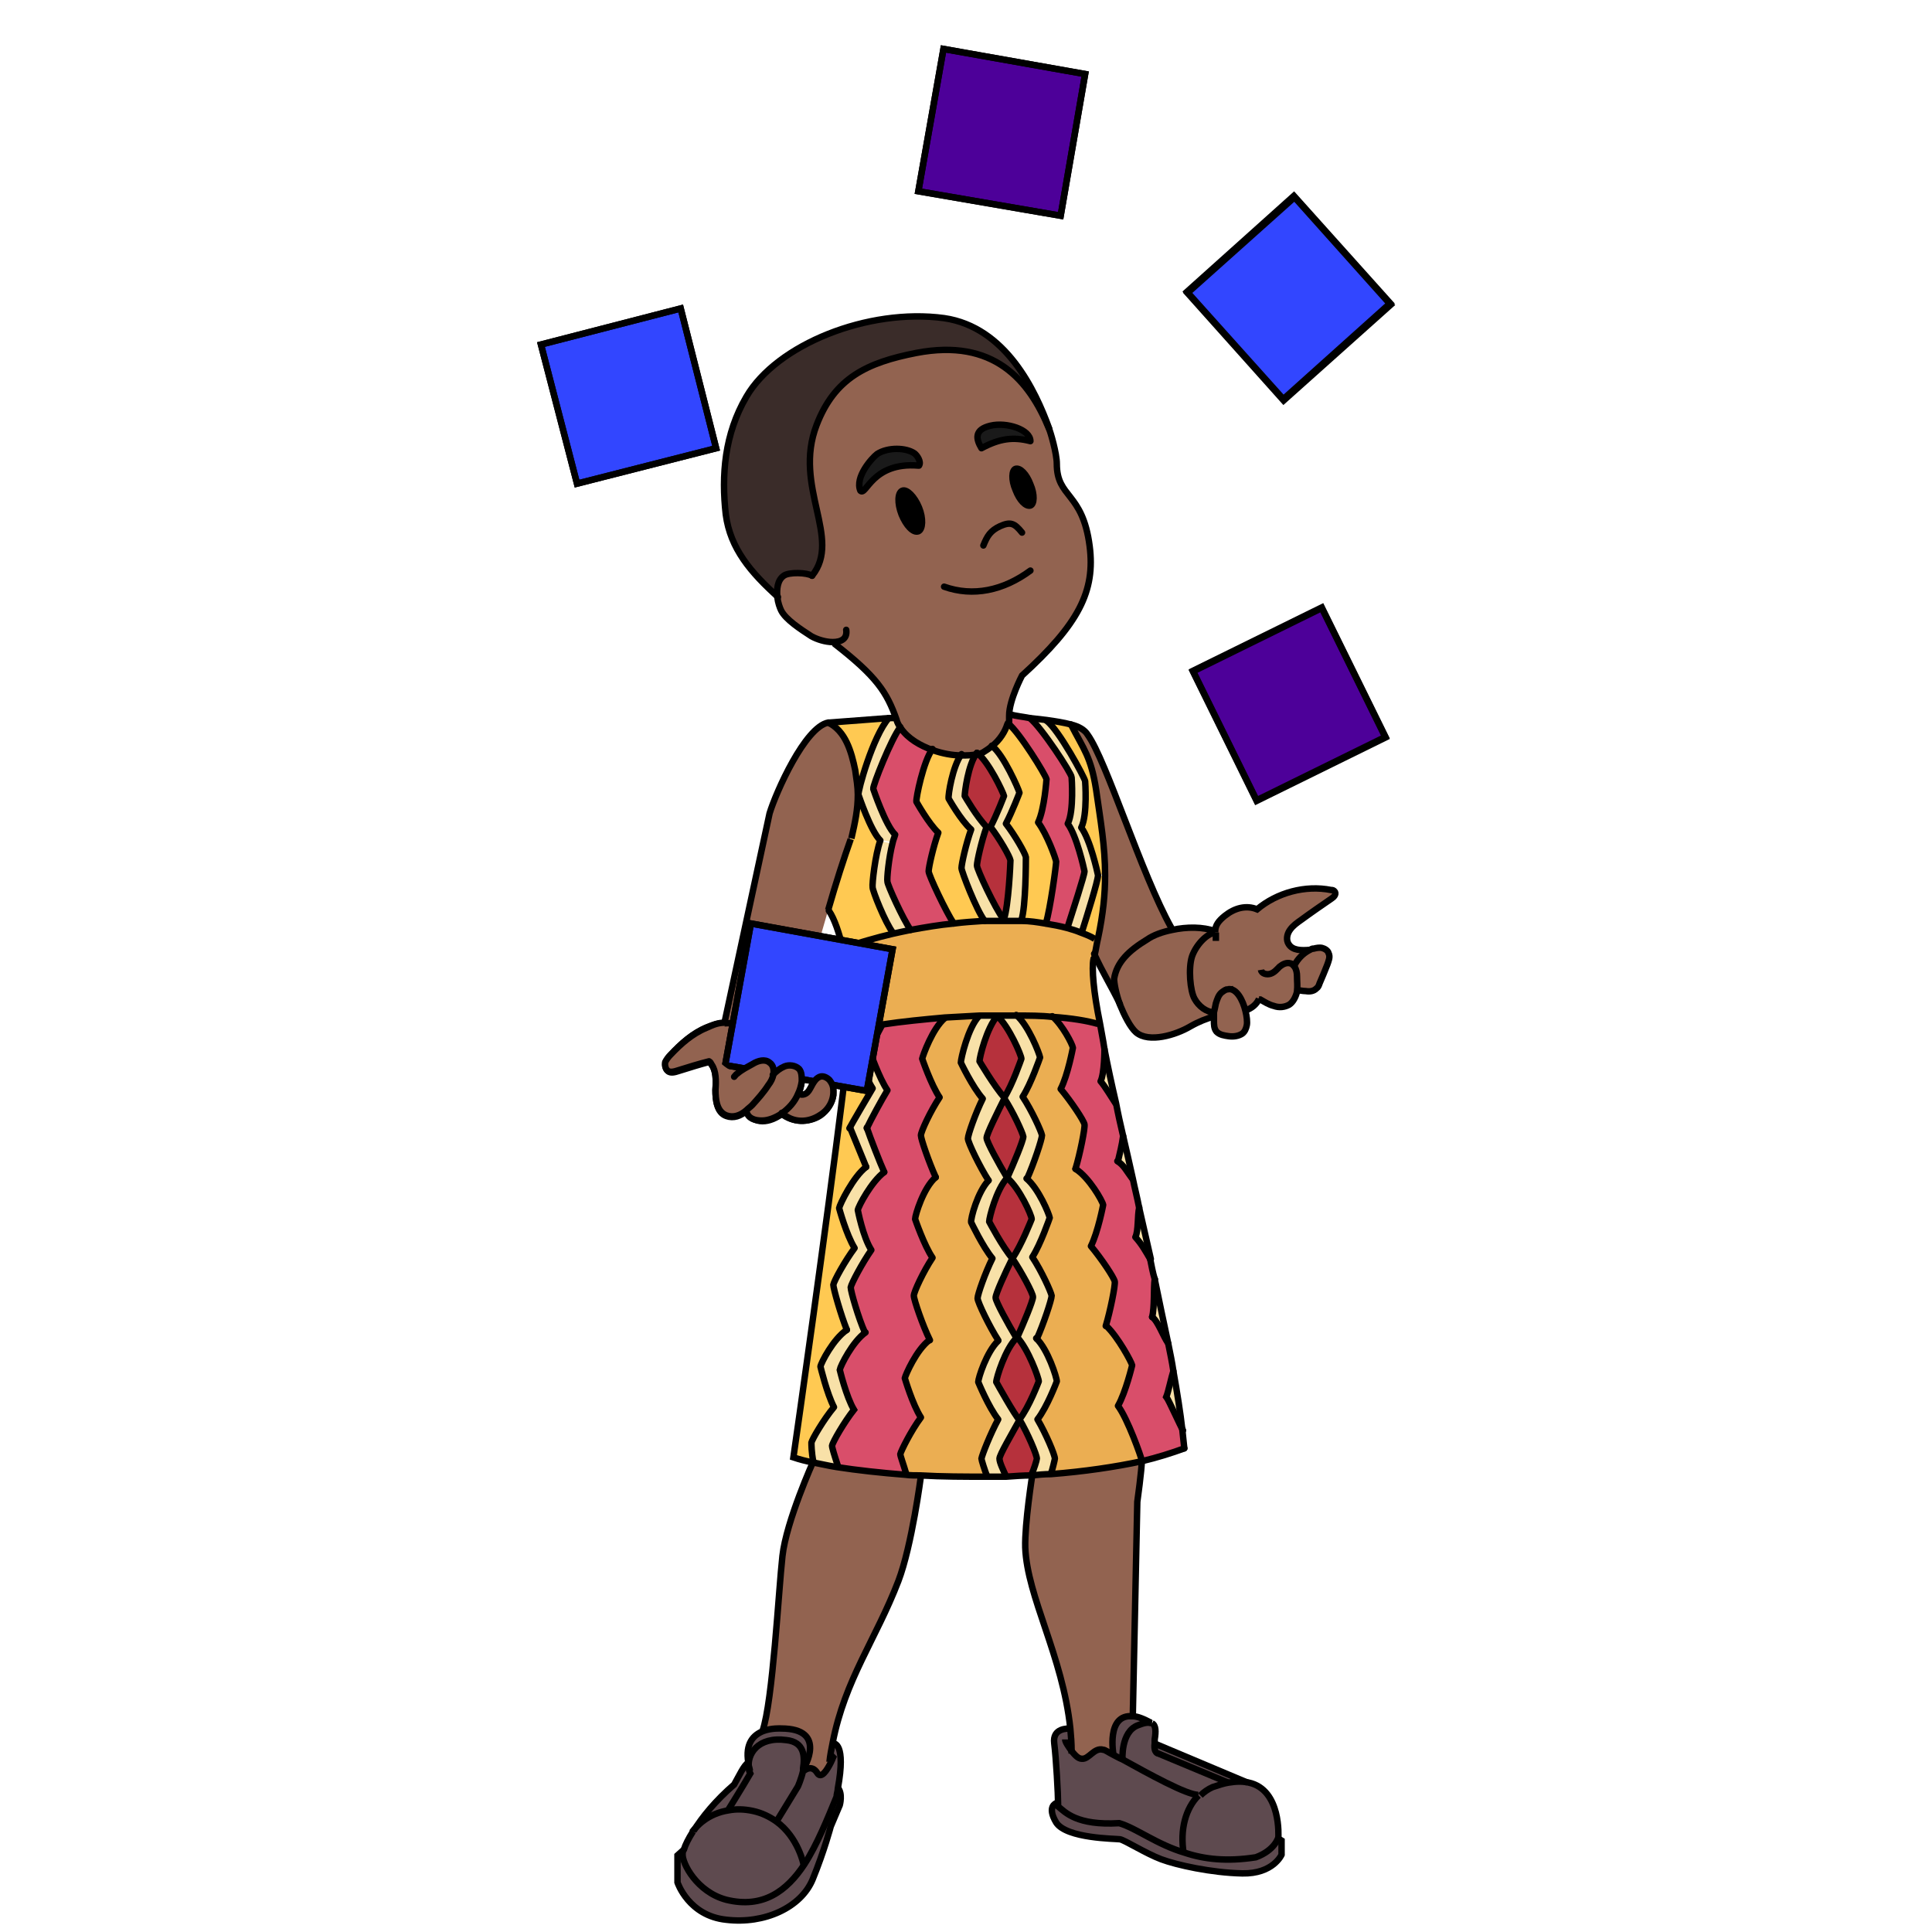 <?xml version="1.0" encoding="UTF-8"?><svg id="Layer_5" xmlns="http://www.w3.org/2000/svg" width="300" height="300" viewBox="0 0 300 300"><defs><style>.cls-1{stroke-linejoin:round;}.cls-1,.cls-2{stroke-linecap:round;}.cls-1,.cls-2,.cls-3,.cls-4,.cls-5{stroke:#000;}.cls-1,.cls-2,.cls-5{fill:none;}.cls-2,.cls-3,.cls-4,.cls-5{stroke-miterlimit:10;}.cls-3{fill:#3246ff;}.cls-4{fill:#4d0099;}.cls-6,.cls-7,.cls-8,.cls-9,.cls-10,.cls-11,.cls-12,.cls-13,.cls-14,.cls-15{stroke-width:0px;}.cls-7{fill:#f8e1a8;}.cls-8{fill:#5e4a4f;}.cls-9{fill:#3a2c29;}.cls-10{fill:#1a1a1a;}.cls-11{fill:#d94e6a;}.cls-12{fill:#b6313c;}.cls-13{fill:#926350;}.cls-14{fill:#ffc952;}.cls-15{fill:#ebae52;}</style></defs><path class="cls-7" d="m181.1,216.9c.3-.7.8-3.1,1.1-4h0c.6,3.4,1.1,6.5,1.4,9.2-.4-.6-2.2-4.7-2.6-5.2Z"/><path class="cls-7" d="m181.4,208.6c-.8-1.1-1.6-3.5-2.5-4.1.4-1.5.2-4.6.4-5.9.7,3.4,1.4,6.8,2.1,10Z"/><path class="cls-7" d="m176.9,187.5c.6,2.6,1.2,5.3,1.8,7.9-.8-1.1-1.4-2.3-2.3-3.4.5-1,.3-3.4.6-4.6Z"/><path class="cls-7" d="m175.8,183h0c-.9-1.2-1.3-2.1-2.3-2.7.4-1.3.6-2.4.8-3.9h0c.5,2.2,1,4.3,1.5,6.6Z"/><path class="cls-7" d="m171.5,162.9c.5,2.6,1.1,5.4,1.8,8.4h0c-.6-.9-1.6-2.6-2.3-3.4.5-1.2.6-4.9.6-5Z"/><path class="cls-14" d="m171.6,135.9c0,2.9-.3,6-1.1,9.8h-.3c-.7-.4-1.4-.8-2.2-1h0c.7-2.2,2.5-7.9,2.5-8.7h1.1Z"/><path class="cls-11" d="m175.8,183c.3,1.5.7,3,1,4.6-.3,1.2-.1,3.6-.6,4.6,1,1.1,1.6,2.2,2.3,3.4h0c.2,1,.4,2.1.7,3.1h0c-.2,1.4,0,4.4-.4,5.9.9.6,1.7,3,2.5,4.1h0c.3,1.5.6,2.9.8,4.3h0c-.3.9-.8,3.3-1.1,4,.4.5,2.2,4.6,2.6,5.2.1,1,.2,1.9.3,2.8-1.9.7-4.1,1.4-6.6,2h0c0-.6-2.1-6.6-3.7-8.5,1.2-2.1,2.2-6.3,2.2-6.3,0-.6-2.2-4.4-4-6.1.7-2.3,1.5-6.4,1.4-6.9-.1-.6-2.1-3.6-3.7-5.5,1.1-2.2,1.9-6.4,1.9-6.4-.1-.6-2.2-4.2-4.3-5.6.7-2.3,1.5-6.4,1.4-6.9-.1-.6-2.1-3.6-3.7-5.5,1.1-2.1,1.9-6.4,1.9-6.4-.1-.6-1.6-3.5-3.2-4.9,3,.2,5.4.6,7.1,1.1h.2s0,0,0,0c.2,1.2.5,2.6.7,4,0,0,0,3.8-.6,5,.7.8,1.7,2.5,2.3,3.4h0c.3,1.6.7,3.4,1.1,5.1h0c-.2,1.5-.5,2.6-.8,3.9,1,.6,1.4,1.5,2.3,2.7h0Z"/><path class="cls-13" d="m207.3,138.4c-4-1.4-8.8.2-12.1,2.8-2.4-1-6.3.8-6.5,3.4-1.9-.7-4.4-.7-6.7-.2-6.1-9.7-8.8-28.5-15.7-31.8,6,10.7,6.3,23.6,3.6,35.6,6,11.1,4.7,16.8,18.6,9.5-1.2,4.8,6.9,4.1,4.9-.7h0c.9-.3,1.7-.9,2.1-1.8,1.9,1.6,5.4,1.7,5.8-1.4,1.1-.1,2.4.5,3.3-.3,1.4-2.2,3.7-8.2-1.4-5.9h0c-2.1.5-4.5-1-3-3.2,1.6-2.5,6.1-3.3,7-5.9Z"/><path class="cls-15" d="m155.9,142.9c1,0,1.9,0,2.8,0,1.3,0,2.5.2,3.7.4,1.2.2,2.3.4,3.4.7.7.2,1.4.4,2.1.7.8.3,1.6.6,2.2,1h.3c-.2.8-.3,1.7-.5,2.5,0,.2,0,.5-.2.7-.3,1.5,0,5.1,1,10h-.2c-1.7-.5-4.2-.9-7.1-1.1-1.7-.1-3.6-.2-5.6-.2s-1.9,0-2.8,0c-.9,0-1.9,0-2.9,0-1.8,0-3.6.2-5.4.3-3.2.3-6.5.6-9.8,1.1-.8.1-1.6.2-2.4.4-.8.1-1.7.3-2.5.4h0c.2-2.1.3-3.5.3-4-.2-2.3-.7-5.7-1.4-8.8,2.6-.8,5.2-1.6,7.8-2.2.9-.2,1.8-.4,2.8-.6,2.2-.4,4.5-.8,6.7-1,1.5-.2,3.1-.3,4.6-.4,1,0,2.1,0,3.1,0Z"/><path class="cls-13" d="m172.9,272.5c-.8-.4-1.3-.7-1.6-.8-1.4-.4-2.2,1.5-3.3,1.4-.6,0-1.1-.6-1.6-1.2,0-1.2,0-2.4-.2-3.5-1.1-11.3-6.7-20.4-7-28.1-.2-3.7,1.1-11.3,1.1-11.3,1,0,2-.1,3-.2,5.1-.4,9.9-1,14.1-2,0,1.3-.7,6.4-.7,6.4,0,0-.6,28.9-.7,33.3-4.2-.4-3,6-3,6h0Z"/><path class="cls-14" d="m167.8,128.4c1-2,.6-7.2.6-7.2,0-.6-4.1-8-6-9.4h0c1.4.2,2.7.3,3.8.6,2,3.9,3.1,5,3.9,10.1.7,4.9,1.4,8.8,1.4,13.3h-1.1c0-.6-1.2-5.6-2.6-7.5Z"/><path class="cls-8" d="m198.2,285.3s.5-7.4-4.6-8.5h0l-14.5-6.1h0c0-.2,0-.3,0-.6.3-1.3.2-2.2-.4-2.5,0,0-.1,0-.2,0-1.2-.6-2.1-.9-2.8-1-4.2-.4-3,6-3,6h0c-.8-.4-1.3-.7-1.6-.8-1.4-.4-2.2,1.5-3.3,1.4-.6,0-1.1-.6-1.6-1.2,0-1.2,0-2.4-.2-3.5-.5,0-2.9-.1-2.6,2.3.3,2.4.6,7.9.6,9.4h0s-1.5.5,0,3c1.5,2.5,9.2,2.5,9.9,2.6.7.1,3.9,2.2,6.4,3.1s7.9,2.1,12.6,2.2c4.8.1,6.1-2.9,6.1-2.9v-2.2l-.8-.5Z"/><path class="cls-15" d="m177.3,226.8h0c-4.2.9-9,1.6-14.1,2,.2-.5.6-2.2.6-2.3,0-.6-1.4-4-2.7-6.1,1.4-1.9,3-5.9,3-5.9,0-.6-1.4-5-3.2-6.7,1-2.2,2.4-6.1,2.3-6.7,0-.6-1.6-3.9-3-6,1.4-2,2.7-6.1,2.7-6.1,0-.6-1.7-4.5-3.6-6.1,1-2.2,2.3-6.1,2.3-6.7,0-.6-1.6-3.9-3-6,1.4-2,2.7-6.1,2.7-6.1,0-.6-1.8-5-3.7-6.6,2,0,3.9,0,5.6.2,1.6,1.4,3.1,4.3,3.2,4.9,0,0-.8,4.3-1.9,6.4,1.6,1.9,3.6,4.9,3.7,5.5.1.6-.7,4.6-1.4,6.9,2.1,1.3,4.2,5,4.3,5.6,0,0-.8,4.2-1.9,6.4,1.6,1.9,3.6,4.9,3.7,5.5.1.6-.7,4.6-1.4,6.9,1.8,1.7,3.9,5.6,4,6.1,0,0-1,4.2-2.2,6.3,1.5,2,3.6,7.9,3.7,8.5Z"/><path class="cls-7" d="m162.5,111.9c1.9,1.4,5.9,8.8,6,9.4,0,0,.4,5.2-.6,7.2,1.4,1.9,2.5,6.9,2.6,7.4h0c0,.9-1.8,6.6-2.5,8.8h0c-.7-.2-1.4-.5-2.1-.7.7-2.2,2.7-8,2.6-8.6,0-.6-1.2-5.5-2.6-7.4,1-2,.6-7.2.6-7.2,0-.6-4.7-7.8-6.5-9.2.9.1,1.8.2,2.6.3h0Z"/><path class="cls-6" d="m157.7,76.1c-.6-1.6-.6-3,0-3.3.6-.2,1.7.8,2.3,2.4.6,1.6.6,3,0,3.3-.6.2-1.6-.8-2.3-2.4Z"/><path class="cls-10" d="m153.7,66.1c2.5-.6,6.2.6,6.2,2.4-2.7-.7-4.8-.4-7.6,1.1-.9-1.5-1.1-2.9,1.4-3.5Z"/><path class="cls-12" d="m158.4,220.5c-.7-.7-3.5-5.7-3.6-5.9,0-.6,1.4-5.1,3.2-6.9,1.8,1.8,3.4,6.3,3.4,6.8,0,0-1.5,4-3,5.9Z"/><path class="cls-12" d="m160.4,201.4c0,.6-1.5,4.2-2.5,6.4-1.3-2-3.2-5.6-3.2-6.2s1.4-3.9,2.6-6.1c1.4,2.1,3.2,5.4,3.2,6Z"/><path class="cls-7" d="m164.1,214.5s-1.5,4-3,5.9c1.3,2.2,2.7,5.5,2.7,6.1,0,.1-.4,1.8-.6,2.3-1,0-2,.1-3,.2.2-.6.8-2.2.8-2.4,0-.6-1.4-3.9-2.7-6.1,1.4-1.9,3-5.9,3-5.9,0-.6-1.6-5-3.4-6.8,1-2.2,2.6-5.8,2.5-6.4,0-.6-1.8-3.8-3.2-6,1.3-1.9,3-6.1,3-6.1,0-.6-1.9-4.8-3.8-6.4,1-2.2,2.6-5.8,2.5-6.4,0-.6-1.6-3.9-3-6,1.4-2,2.7-6.1,2.7-6.1,0-.6-1.9-5.1-3.8-6.7,0,0,0,0,0,0,1,0,1.9,0,2.8,0,1.9,1.6,3.6,6,3.7,6.6,0,0-1.4,4.1-2.7,6.1,1.4,2.1,2.9,5.4,3,6,0,.6-1.3,4.5-2.3,6.7,1.9,1.6,3.5,5.5,3.6,6.1,0,0-1.4,4.1-2.7,6.1,1.4,2.1,2.9,5.4,3,6,0,.6-1.3,4.5-2.3,6.7,1.8,1.7,3.2,6.1,3.2,6.7Z"/><path class="cls-11" d="m162.5,121c0-.6-4.2-7.3-6-8.7h0c.2-.6.3-1.1.3-1.4,1.1.3,2.2.4,3.2.6,1.8,1.4,6.5,8.6,6.5,9.2,0,0,.4,5.2-.6,7.2,1.4,1.9,2.5,6.9,2.6,7.4,0,.6-1.9,6.4-2.6,8.6-1.1-.3-2.2-.5-3.4-.7h0c.7-2.2,1.7-9,1.6-9.6,0-.6-1.4-4.2-2.8-6.1,1-2,1.3-6.7,1.3-6.7Z"/><path class="cls-12" d="m156.4,182.9c1.9,1.6,3.8,5.8,3.8,6.4,0,0-1.6,4.1-3,6.1-1.5-1.8-3.6-5.7-3.6-5.7,0-.6,1-5,2.8-6.8Z"/><path class="cls-12" d="m155.3,226.5c0-.6,1.8-3.8,3.1-6,1.3,2.2,2.7,5.5,2.7,6.1,0,.2-.5,1.8-.8,2.4-1.3,0-2.6.1-4,.2h0c-.4-1-1-2.5-1-2.7Z"/><path class="cls-14" d="m156.2,128c1-1.9,2.1-4.8,2.1-4.8,0-.5-2.5-6-4.3-7.3h0c1.4-1.1,2.1-2.4,2.4-3.4h0c1.8,1.4,5.9,8.1,6,8.7,0,0-.3,4.6-1.3,6.7,1.4,1.9,2.7,5.5,2.8,6.1,0,.6-.9,7.3-1.6,9.6h0c-1.2-.2-2.4-.3-3.7-.3.7-2.1.7-9.3.7-9.8,0-.5-1.8-3.4-3.1-5.2Z"/><path class="cls-12" d="m153.1,176.7c0-.6,1.7-3.9,2.8-6.2,1.4,2.1,2.9,5.4,3,6,0,.6-1.5,4.2-2.5,6.4-1.3-2-3.2-5.6-3.2-6.2Z"/><path class="cls-12" d="m158.6,164.5s-1.4,4.1-2.7,6.1c-1.5-1.8-3.9-5.7-3.9-5.7,0-.6,1.1-5.2,2.8-7.1,1.9,1.6,3.8,6.1,3.8,6.7Z"/><path class="cls-7" d="m159.4,133.1c0,.6,0,7.7-.7,9.8-.9,0-1.9,0-2.8,0h0c.7-2.2,1.1-8.7,1-9.2,0-.5-1.7-3.4-3.1-5.2,1-1.9,2.1-4.8,2.1-4.8,0-.5-2.3-5.4-4.2-6.7h0c.4,0,.7-.2,1-.3.5-.2.9-.5,1.3-.8h0c1.8,1.3,4.2,6.8,4.3,7.3,0,0-1.1,2.9-2.1,4.8,1.4,1.8,3,4.6,3.1,5.2Z"/><path class="cls-12" d="m156.9,133.6c0,.5-.3,7-1,9.1-1.3-1.7-4-7.8-4.1-8.3s.7-3.8,1.5-6h.5c1.4,1.8,3,4.6,3.1,5.2Z"/><path class="cls-7" d="m154.1,195.4c-1.5-1.8-3.3-5.6-3.3-5.6,0-.6,1-4.6,2.7-6.5-1.3-2-3.2-6-3.2-6.5,0-.6,1.1-4,2.3-6.2-1.6-1.8-3.4-5.6-3.4-5.6,0-.6,1.1-5.4,2.8-7.2,1,0,1.9,0,2.9,0,0,0,0,0,0,0-1.7,1.9-2.8,6.5-2.8,7.1,0,0,2.3,3.9,3.9,5.7-1.1,2.2-2.8,5.6-2.8,6.2,0,.6,2,4.2,3.2,6.2-1.7,1.8-2.8,6.2-2.8,6.8,0,0,2.1,4,3.6,5.7-1.1,2.2-2.6,5.5-2.6,6.1s2,4.2,3.2,6.2c-1.8,1.7-3.2,6.3-3.2,6.9.1.2,2.9,5.2,3.6,5.9-1.2,2.2-3.1,5.4-3.1,6s.6,1.8,1,2.7h0c-1,0-1.9,0-2.9,0-.4-1-.9-2.6-.9-2.8,0-.6,1.3-3.9,2.6-6.1-1.5-1.8-3.1-5.8-3.1-5.8,0-.6,1.3-4.6,3.1-6.4-1.3-2-3.2-6-3.2-6.5,0-.6,1.1-4,2.3-6.2Z"/><path class="cls-12" d="m153.3,128.5c-1.5-1.5-3.4-4.8-3.4-4.8,0-.5.5-4.9,1.9-6.7,1.8,1.3,4.1,6.2,4.2,6.7,0,0-1.1,2.9-2.1,4.8h-.5Z"/><path class="cls-7" d="m150.7,128.8c-1.5-1.4-3.5-4.8-3.5-4.8,0-.5.7-5.1,2-6.9.9,0,1.8,0,2.4-.2h0c-1.4,1.9-1.9,6.2-1.9,6.8,0,0,1.9,3.3,3.4,4.8-.8,2.2-1.5,5.4-1.5,6s2.8,6.6,4.1,8.3h0c-1,.1-2.1.1-3.1.2h0c-1.3-1.7-3.5-7.7-3.6-8.2,0-.5.7-3.8,1.5-6Z"/><path class="cls-15" d="m145.9,170.4c-1.4-1.9-2.7-6-2.7-6,0-.6,1.6-4.7,3.5-6.3,1.8-.1,3.6-.2,5.4-.3-1.7,1.8-2.8,6.6-2.8,7.2,0,0,1.8,3.8,3.4,5.6-1.1,2.2-2.3,5.6-2.3,6.2,0,.6,1.9,4.5,3.2,6.5-1.7,1.8-2.8,5.9-2.7,6.5,0,0,1.8,3.8,3.3,5.6-1.1,2.2-2.3,5.6-2.3,6.2,0,.6,1.9,4.5,3.2,6.5-1.8,1.7-3.1,5.8-3.1,6.4,0,0,1.6,3.9,3.1,5.8-1.2,2.2-2.5,5.5-2.6,6.1,0,.2.5,1.8.9,2.8-3.5,0-7,0-10.4-.2-.8,0-1.6,0-2.3-.1-.4-1.4-.9-2.7-.9-3,0-.6,1.7-3.7,3.2-5.7-1.3-2-2.5-6.1-2.5-6.1,0-.6,1.8-4.4,3.8-5.9-1-2.2-2.5-6.3-2.5-6.9,0-.6,1.6-3.8,2.9-5.9-1.4-1.9-2.7-6-2.7-6,0-.6,1.3-4.9,3.2-6.5-1-2.2-2.3-5.9-2.3-6.5,0-.6,1.6-3.8,2.9-5.9Z"/><path class="cls-14" d="m147.2,124s1.9,3.4,3.5,4.8c-.8,2.2-1.5,5.4-1.5,6,0,.5,2.3,6.5,3.6,8.2h0c-1.5,0-3,.2-4.6.4-1.3-1.7-3.9-7.5-3.9-8.1s.7-3.8,1.5-6c-1.5-1.4-3.4-4.8-3.4-4.8,0-.5,1.1-6.4,2.5-8.2h0c1.5.4,3.1.7,4.4.8-1.4,1.9-2.1,6.4-2,6.9Z"/><path class="cls-6" d="m140,79.9c-.7-1.7-.6-3.4.1-3.7.7-.3,1.9.9,2.6,2.6.7,1.7.6,3.4-.1,3.7-.8.3-1.9-.9-2.6-2.6Z"/><path class="cls-11" d="m142.3,124.5s1.9,3.4,3.4,4.8c-.8,2.2-1.5,5.4-1.5,6s2.7,6.3,3.9,8.1c-2.2.2-4.5.6-6.7,1-1.3-1.7-3.6-6.9-3.6-7.5,0-.4.2-3.7.8-6,.1-.5.2-1,.4-1.3-1.5-1.4-3.4-7.1-3.4-7.1,0-.5,2.8-7.7,4.2-9.6,1.1,1.6,3,2.7,5,3.4h0c-1.4,1.9-2.6,7.8-2.5,8.3Z"/><path class="cls-13" d="m133.7,76.2c.9.9,1.8-4.5,9-3.9.4-.6-.3-1.6-.7-1.9-1.3-.9-4.1-1-5.8.1-.8.6-3.5,3.6-2.6,5.7Zm-4.3,23.5c-1.1,0-2.5-.4-3.3-.9-1.8-1.1-4-2.6-4.7-4-.2-.4-.5-1.2-.6-2.1-.2-1.2,0-2.6,1-3.3.8-.6,3.5-.5,4.4,0,4.8-5.8-2.9-13.8.7-23.4,2.8-7.3,7.8-9.7,15.5-11.2,12-2.3,17.5,4.2,20.6,11.8.2.4,1.2,3.8,1.2,5.4,0,5.4,4,4.3,5.1,12.8.9,7-1.7,12.1-10.5,20.1,0,0-2,3.8-2,6.2s0,.8-.3,1.4c-.3,1-1.1,2.4-2.4,3.4h0c-.4.3-.8.6-1.3.9s-.6.2-1,.3c-.7.2-1.5.2-2.4.2-1.4,0-3-.3-4.4-.8-2-.7-3.9-1.8-5-3.4-.3-.4-.6-.9-.7-1.4-1.5-4.2-3-6.6-9.7-11.8Zm22.9-30.1c2.8-1.5,4.9-1.8,7.6-1.1,0-1.8-3.7-3-6.2-2.4-2.5.6-2.2,1.9-1.4,3.5Zm7.7,5.6c-.6-1.6-1.6-2.6-2.3-2.4-.6.2-.7,1.7,0,3.3.6,1.6,1.6,2.6,2.3,2.4.6-.2.7-1.7,0-3.3Zm-19.9,1c-.7.3-.8,1.9-.1,3.7.7,1.7,1.8,2.9,2.6,2.6.7-.3.8-2,.1-3.7-.7-1.7-1.9-2.9-2.6-2.6Z"/><path class="cls-10" d="m142.7,72.3c-7.2-.6-8.1,4.8-9,3.9-.9-2,1.8-5.1,2.6-5.7,1.6-1.2,4.5-1,5.8-.1.4.3,1.1,1.2.7,1.9Z"/><path class="cls-7" d="m135.5,137.9c0-.5.4-5.2,1.2-7.3l1.9.4h0c-.6,2.3-.9,5.6-.8,6,0,.5,2.4,5.8,3.6,7.5-.9.2-1.8.4-2.8.6-1.3-1.7-3.1-6.6-3.2-7.1Z"/><path class="cls-7" d="m138,111.5h1.1c.2.4.4.9.7,1.3-1.4,1.8-4.3,9.1-4.2,9.6,0,0,1.9,5.7,3.4,7.1-.1.4-.3.8-.4,1.3h0l-1.9-.4c-1.5-1.5-3.4-7.1-3.4-7.1,0-.5,2.2-9,4.7-11.9Z"/><path class="cls-14" d="m133.1,123.4c0-1.1-.2-2.4-.4-3.8-.5-2.9-1.5-6.1-4.2-7.4,0,0,.1,0,.2,0l9.2-.7c-2.5,2.9-4.8,11.3-4.7,11.9h-.1Z"/><path class="cls-14" d="m132.1,130.3c.6-2.6,1-4.5,1-6.8h.1s1.9,5.7,3.4,7.1c-.8,2.2-1.3,6.8-1.2,7.3,0,.5,1.9,5.4,3.2,7.1-2.7.6-5.3,1.4-7.8,2.2-.6-2.4-1.3-4.6-2.2-5.9h0c1.2-4.2,2.5-8.2,3.5-11.1Z"/><path class="cls-11" d="m130,227.6c-.4-1.6-.9-2.8-.9-3.1,0-.6,1.9-3.7,3.4-5.6-1.2-2.1-2.2-6.2-2.2-6.2,0-.6,2-4.4,4-5.8-1-2.2-2.3-6.4-2.2-7,0-.6,1.7-3.7,3.2-5.8-1.3-2-2.1-6.2-2.1-6.2,0-.6,2.1-4.4,4.1-5.9-.6-1.3-2.2-5.4-2.7-6.9.6-1.3,2.4-4.6,3.2-5.9-1.3-1.9-2.7-6-2.7-6,0-.4.8-2.2,1.8-4h0c3.3-.6,6.5-.9,9.8-1.2-1.9,1.6-3.4,5.8-3.5,6.3,0,0,1.4,4.1,2.7,6-1.4,2.1-2.9,5.3-2.9,5.9,0,.6,1.3,4.3,2.3,6.5-1.9,1.6-3.2,5.9-3.2,6.5,0,0,1.4,4.1,2.7,6-1.4,2.1-2.9,5.3-2.9,5.9,0,.6,1.4,4.7,2.5,6.9-2,1.5-3.7,5.4-3.8,5.9,0,0,1.2,4.1,2.5,6.1-1.5,2-3.1,5.2-3.2,5.7,0,.3.5,1.6.9,3-3.8-.3-7.5-.7-10.7-1.2h0Z"/><path class="cls-7" d="m132,175.1c.3-.6,3.3-5.7,3.6-6.2-1.3-2-2.6-6.1-2.6-6.1,0-.3.8-1.8,1.6-3.3h0c.8-.2,1.6-.3,2.4-.4h0c-1,1.8-1.8,3.7-1.8,4.1,0,0,1.4,4.1,2.7,6-.8,1.3-2.6,4.6-3.2,5.9.5,1.5,2.1,5.6,2.7,6.9-2,1.5-4,5.3-4.1,5.9,0,0,.8,4.2,2.1,6.2-1.4,2-3.1,5.2-3.2,5.8,0,.6,1.2,4.8,2.2,7-2,1.4-3.9,5.2-4,5.8,0,0,1,4.2,2.2,6.2-1.5,1.9-3.3,5-3.4,5.6,0,.3.4,1.6.9,3.1-1.3-.2-2.5-.4-3.6-.7h0c-.4-1.4-.4-2.7-.3-3,0-.6,1.9-3.6,3.5-5.5-1.2-2.1-2.1-6.3-2.1-6.3,0-.6,2.1-4.3,4.1-5.7-.9-2.2-2.2-6.5-2.1-7,0-.6,1.8-3.7,3.3-5.7-1.2-2-2.4-6.2-2.4-6.2,0-.6,2.2-4.9,4.2-6.4-.1-.3-2.4-5.7-2.5-6.1Z"/><path class="cls-14" d="m135.6,168.9c-.3.5-3.3,5.6-3.6,6.2.1.3,2.4,5.8,2.5,6.1-2,1.5-4.1,5.8-4.2,6.4,0,0,1.1,4.1,2.4,6.2-1.5,2-3.2,5.1-3.3,5.7,0,.6,1.2,4.8,2.1,7-2.1,1.4-4,5.1-4.1,5.7,0,0,1,4.2,2.1,6.3-1.6,1.9-3.4,5-3.5,5.5,0,.3,0,1.5.3,3-1.1-.2-2.2-.5-3.1-.8.6-4.1,5.2-36.5,7.6-55.9.5-4.2,1-7.8,1.2-10.3h0c.8-.2,1.6-.3,2.5-.4h0c-.8,1.5-1.5,3-1.6,3.3,0,0,1.3,4.1,2.6,6.1Z"/><path class="cls-13" d="m124.8,274.6s3.8-6.2-3.5-6.2c0,0-1.5-.1-2.8.4,1.5-4.6,2.5-21.9,3.1-27.2.6-5.4,4.8-14.7,4.8-14.7,1.1.2,2.3.5,3.6.7h0c3.2.6,6.9,1,10.7,1.3.8,0,1.6,0,2.3.1v.2s-1.4,10.8-3.5,16.3c-3.5,9.1-8.3,15.3-10.2,25.1-.2,1-.4,2-.5,3h.2c-.6,1.3-1.5,2.6-2.1,1.7-.8-1.4-1.9-.5-2.1-.4h-.1c0-.2,0-.3,0-.4Z"/><path class="cls-9" d="m142.3,54.7c-7.7,1.5-12.7,3.9-15.5,11.2-3.7,9.6,4,17.6-.7,23.4-.8-.5-3.6-.6-4.4,0-1,.7-1.1,2.1-1,3.3-4.2-3.8-7.4-7.5-8.1-12.8-.7-6.1-.2-12.5,3.2-18.3,4.7-8.1,18.9-13.8,30.7-12.2,9.6,1.4,14.2,11.3,16.3,17.1-3.1-7.6-8.6-14.1-20.6-11.8Z"/><path class="cls-13" d="m128.6,141.3c2.7-9.8,8.9-21.6,0-29.1-11,5.7-12.8,36.4-16.1,46.7-6.5.3-15.4,11.3-2.4,5.9,2.4,2.2-.8,11.7,5.8,7.6.9,2.2,3.9,1.8,5.4.5,4.9,4.4,11.8-4.5,6-5.7-1.4.5-1.5,3.6-3.4,2.6.5-1.2,1.2-3.2,0-4.2-.3-.7-.5-1.4-.9-2,0-.2-.2-.4-.4-.6.6-2.3,3.3-12.5,6-21.7Zm-6,22c0,.2,0,.1,0,0h0Z"/><path class="cls-8" d="m130.1,277.7c1.3-7.2-.6-7.1-.8-7-.2,1-.4,2-.5,3h.2c-.6,1.3-1.5,2.6-2.1,1.7-.8-1.4-1.9-.5-2.1-.4h-.1c0-.2,0-.3,0-.4,0,0,3.8-6.2-3.5-6.2,0,0-1.5-.1-2.8.4-1.5.6-2.8,1.9-2.3,4.9-.8.5-1.5,2-2.2,3.4-2.8,2.5-4.9,5.1-6.3,7.2,0,0,0,.2,0,.2-.7,1.1-1.2,2.1-1.4,2.8l-1,.9v4.2s1.7,5.2,7.6,5.8c5.9.7,11.6-1.9,13.4-6.3,1.8-4.4,2.8-8.2,2.8-8.2l1.4-3.3s.5-1.8-.3-2.7Z"/><path class="cls-1" d="m154.9,157.7s0,0,0,0c-1.7,1.9-2.8,6.5-2.8,7.1,0,0,2.3,3.9,3.9,5.7-1.1,2.2-2.8,5.6-2.8,6.2,0,.6,2,4.2,3.2,6.2"/><path class="cls-1" d="m152,157.8c-1.7,1.8-2.8,6.6-2.8,7.2,0,0,1.8,3.8,3.4,5.6-1.1,2.2-2.3,5.6-2.3,6.2,0,.6,1.9,4.5,3.2,6.5"/><path class="cls-1" d="m154.8,157.7h0c1.9,1.7,3.8,6.2,3.8,6.7,0,0-1.4,4.1-2.7,6.1,1.4,2.1,2.9,5.4,3,6,0,.6-1.5,4.2-2.5,6.4"/><path class="cls-1" d="m157.8,157.6c1.9,1.6,3.6,6,3.7,6.6,0,0-1.4,4.1-2.7,6.1,1.4,2.1,2.9,5.4,3,6,0,.6-1.3,4.5-2.3,6.7"/><path class="cls-1" d="m156.4,182.9c-1.7,1.8-2.8,6.2-2.8,6.8,0,0,2.1,4,3.6,5.7-1.1,2.2-2.6,5.5-2.6,6.1s2,4.2,3.2,6.2"/><path class="cls-1" d="m153.5,183.3c-1.7,1.8-2.8,5.9-2.7,6.5,0,0,1.8,3.8,3.3,5.6-1.1,2.2-2.3,5.6-2.3,6.2,0,.6,1.9,4.5,3.2,6.5"/><path class="cls-1" d="m156.4,182.9c1.9,1.6,3.8,5.8,3.8,6.4,0,0-1.6,4.1-3,6.1,1.4,2.1,3.2,5.4,3.2,6,0,.6-1.5,4.2-2.5,6.4"/><path class="cls-1" d="m159.4,183c1.9,1.6,3.5,5.5,3.6,6.1,0,0-1.4,4.1-2.7,6.1,1.4,2.1,2.9,5.4,3,6,0,.6-1.3,4.5-2.3,6.7"/><path class="cls-1" d="m157.9,207.7c-1.8,1.7-3.2,6.3-3.2,6.9.1.2,2.9,5.2,3.6,5.9-1.2,2.2-3.1,5.4-3.1,6s.6,1.8,1,2.7"/><path class="cls-1" d="m155,208.2c-1.8,1.7-3.1,5.8-3.1,6.4,0,0,1.6,3.9,3.1,5.8-1.2,2.2-2.5,5.5-2.6,6.1,0,.2.5,1.8.9,2.8h0"/><path class="cls-1" d="m157.8,207.6h.1c1.8,1.9,3.4,6.4,3.4,6.9,0,0-1.5,4-3,5.9,1.3,2.2,2.7,5.5,2.7,6.1,0,.2-.5,1.8-.8,2.4"/><path class="cls-1" d="m160.9,207.8c1.8,1.7,3.2,6.1,3.2,6.7,0,0-1.5,4-3,5.9,1.3,2.2,2.7,5.5,2.7,6.1,0,.1-.4,1.8-.6,2.3"/><path class="cls-1" d="m146.7,158.1c-1.9,1.6-3.4,5.8-3.5,6.3,0,0,1.4,4.1,2.7,6-1.4,2.1-2.9,5.3-2.9,5.9,0,.6,1.3,4.3,2.3,6.5"/><path class="cls-1" d="m145.3,182.8c-1.9,1.6-3.2,5.9-3.2,6.5,0,0,1.4,4.1,2.7,6-1.4,2.1-2.9,5.3-2.9,5.9,0,.6,1.4,4.7,2.5,6.9"/><path class="cls-1" d="m144.3,208.1c-2,1.5-3.7,5.4-3.8,5.9,0,0,1.2,4.1,2.5,6.1-1.5,2-3.1,5.2-3.2,5.7,0,.3.5,1.6.9,3"/><path class="cls-1" d="m134.6,175.1c.5,1.5,2.1,5.6,2.7,6.9"/><path class="cls-1" d="m136.9,159.3c-1,1.8-1.8,3.6-1.8,4,0,0,1.4,4.1,2.7,6-.8,1.3-2.6,4.6-3.2,5.9"/><path class="cls-1" d="m137.3,182c-2,1.5-4,5.3-4.1,5.9,0,0,.8,4.2,2.1,6.2-1.4,2-3.1,5.2-3.2,5.8,0,.6,1.2,4.8,2.2,7"/><path class="cls-2" d="m134.4,206.9c-2,1.4-3.9,5.2-4,5.8,0,0,1,4.2,2.2,6.2-1.5,1.9-3.3,5-3.4,5.6,0,.3.4,1.6.9,3.1"/><path class="cls-1" d="m163.4,157.8c1.6,1.4,3.1,4.3,3.2,4.9,0,0-.8,4.3-1.9,6.4,1.6,1.9,3.6,4.9,3.7,5.5.1.6-.7,4.6-1.4,6.9"/><path class="cls-1" d="m167,181.5c2.1,1.3,4.2,5,4.3,5.6,0,0-.8,4.2-1.9,6.4,1.6,1.9,3.6,4.9,3.7,5.5.1.6-.7,4.6-1.4,6.9"/><path class="cls-1" d="m171.8,205.9c1.8,1.7,3.9,5.6,4,6.1,0,0-1,4.2-2.2,6.3,1.5,2,3.6,7.9,3.7,8.5"/><path class="cls-1" d="m132,175.1c.1.3,2.4,5.8,2.5,6.1"/><path class="cls-1" d="m134.5,159.6c-.8,1.4-1.5,3-1.6,3.3,0,0,1.3,4.1,2.6,6.1-.3.5-3.3,5.6-3.6,6.2"/><path class="cls-1" d="m134.5,181.2c-2,1.5-4.1,5.8-4.2,6.4,0,0,1.1,4.1,2.4,6.2-1.5,2-3.2,5.1-3.3,5.7,0,.6,1.2,4.8,2.1,7"/><path class="cls-1" d="m131.5,206.5c-2.1,1.4-4,5.1-4.1,5.7,0,0,1,4.2,2.1,6.3-1.6,1.9-3.4,5-3.5,5.5,0,.3,0,1.5.3,3"/><path class="cls-2" d="m174.4,176.4c-.2,1.5-.5,2.6-.8,3.9"/><path class="cls-1" d="m171.5,162.9c0,0,0,3.8-.6,5,.7.8,1.7,2.5,2.3,3.4"/><path class="cls-1" d="m179.3,198.6c-.2,1.4,0,4.4-.4,5.9"/><path class="cls-1" d="m176.9,187.5c-.3,1.2-.1,3.6-.6,4.6,1,1.1,1.6,2.2,2.3,3.4"/><path class="cls-1" d="m173.5,180.3c1,.6,1.4,1.5,2.3,2.7"/><path class="cls-2" d="m182.2,212.9c-.3.9-.8,3.3-1.1,4,.4.5,2.2,4.6,2.6,5.2"/><path class="cls-2" d="m178.9,204.5c.9.6,1.7,3,2.5,4.1"/><path class="cls-5" d="m126.3,226.9s-4.2,9.3-4.8,14.7c-.6,5.3-1.5,22.6-3.1,27.2,0,0,0,.2,0,.3"/><path class="cls-5" d="m143,229.2s-1.4,10.8-3.5,16.3c-3.5,9.1-8.3,15.3-10.2,25.1-.2,1-.4,2-.5,3"/><path class="cls-5" d="m177.3,226.8h0c0,1.4-.7,6.4-.7,6.4,0,0-.6,28.9-.7,33.3v.5"/><path class="cls-5" d="m160.3,229s-1.2,7.6-1.1,11.3c.3,7.7,5.8,16.8,7,28.1.1,1.1.2,2.3.2,3.5v.4"/><path class="cls-5" d="m107.7,284.3c1.3-2.1,3.4-4.7,6.3-7.2.8-1.4,1.5-3,2.2-3.4"/><path class="cls-5" d="m129.3,270.7h0c.2,0,2.1-.1.8,7,0,.4-.2.9-.2,1.3-1.4,3.4-3,7.4-5,10.5-2.7,4.1-6.4,6.9-12.1,5.5-4.6-1.2-6.9-5.7-6.8-7.1,0-.2,0-.4.2-.7.2-.7.7-1.7,1.4-2.8"/><path class="cls-5" d="m124.8,289.6s-.8-4.3-4.3-6.8c-1-.7-2.2-1.3-3.6-1.6-1.4-.3-2.6-.3-3.7-.1-3.4.5-5.1,2.6-5.6,3.2,0,0,0,.2,0,.2"/><path class="cls-5" d="m124.8,275h0c.2-.2,1.3-1,2.1.3.6,1,1.5-.4,2.1-1.6.3-.6.5-1.2.6-1.3"/><path class="cls-5" d="m120.6,282.8l3.3-5.4s.5-1.1.8-2.4c0-.1,0-.2,0-.4.3-1.9.2-4.1-2.6-4.4-4.4-.6-6.2,2.2-5.8,4.5,0,.2.1.5.2.7-1.1,1.9-3.4,5.6-3.4,5.6"/><path class="cls-5" d="m124.8,274.6s3.8-6.2-3.5-6.2c0,0-1.5-.1-2.8.4-1.5.6-2.8,1.9-2.3,4.9,0,.3.1.6.2,1s0,.2.1.4"/><path class="cls-5" d="m106.2,287.2l-1,.9v4.2s1.7,5.2,7.6,5.8c5.9.7,11.6-1.9,13.4-6.3,1.8-4.4,2.8-8.2,2.8-8.2l1.4-3.3s.5-1.8-.3-2.7"/><path class="cls-5" d="m186.1,278.8c-2,2-2.9,5.3-2.3,9"/><path class="cls-5" d="m166.3,268.4h0c-.5,0-2.9-.1-2.6,2.3.3,2.4.6,7.9.6,9.4,0,.2,0,.3,0,.4,1.1.9,2.9,3,9.5,2.6,2.7.8,5.8,3.3,10.2,4.6h0c3,1,6.5,1.4,11,.7,3-1.1,3.5-3.1,3.5-3.1,0,0,.5-7.4-4.6-8.5-.9-.2-1.9-.2-3.1,0-.7.1-1.6.4-2.5.7-.7.3-1.4.8-1.9,1.3"/><path class="cls-5" d="m165.4,270.1c0,.4.5,1.1,1,1.8.5.6,1,1.2,1.6,1.2,1.1.1,1.9-1.8,3.3-1.4.3,0,.8.4,1.6.8.4.2.9.5,1.4.7,3.8,2.1,10.1,5.6,11.8,5.5h0"/><path class="cls-5" d="m178.9,267.6c.6.3.6,1.3.4,2.5,0,.2,0,.4,0,.6-.2,1.6.6,1.6.6,1.6l10.8,4.5"/><path class="cls-5" d="m174.3,273.3s-.3-4.4,2.4-5.4c1-.4,1.6-.5,2.1-.3"/><path class="cls-5" d="m172.9,272.5s-1.2-6.4,3-6c.7,0,1.7.4,2.8,1,0,0,.1,0,.2,0"/><line class="cls-5" x1="179.2" y1="270.7" x2="193.7" y2="276.8"/><path class="cls-5" d="m198.2,285.3l.8.5v2.2s-1.3,3-6.1,2.9-10.2-1.3-12.6-2.2c-2.4-.9-5.7-3-6.4-3.1-.7-.1-8.3-.1-9.9-2.6-1.5-2.5,0-3,0-3"/><path class="cls-5" d="m162.9,66.6c.2.4,1.2,3.8,1.2,5.4,0,5.4,4,4.3,5.1,12.8.9,7-1.7,12.1-10.5,20.1,0,0-2,3.8-2,6.2s0,.8-.3,1.4c-.3,1-1.1,2.4-2.4,3.4h0c-.4.3-.8.6-1.3.9s-.6.2-1,.3c-.7.2-1.5.2-2.4.2-1.4,0-3-.3-4.4-.8-2-.7-3.9-1.8-5-3.4-.3-.4-.6-.9-.7-1.4-1.5-4.2-3-6.6-9.7-11.8"/><path class="cls-1" d="m152.4,69.6c-.9-1.5-1.1-2.9,1.4-3.5,2.5-.6,6.2.6,6.2,2.4-2.7-.7-4.8-.4-7.6,1.1Z"/><path class="cls-1" d="m142.7,72.3c.4-.6-.3-1.6-.7-1.9-1.3-.9-4.1-1-5.8.1-.8.6-3.5,3.6-2.6,5.7.9.9,1.8-4.5,9-3.9Z"/><path class="cls-1" d="m157.7,76.1c.6,1.6,1.6,2.6,2.3,2.4.6-.2.7-1.7,0-3.3-.6-1.6-1.6-2.6-2.3-2.4-.6.2-.7,1.7,0,3.3Z"/><path class="cls-1" d="m140,79.9c.7,1.7,1.8,2.9,2.6,2.6.7-.3.8-2,.1-3.7-.7-1.7-1.9-2.9-2.6-2.6-.7.3-.8,1.9-.1,3.7Z"/><path class="cls-1" d="m146.6,91.1c4.5,1.6,9.2.6,13.4-2.5"/><path class="cls-1" d="m126.1,89.4c-.8-.5-3.6-.6-4.4,0-1,.7-1.1,2.1-1,3.3.1.9.4,1.7.6,2.1.7,1.4,3,2.9,4.7,4,.9.5,2.2.9,3.3.9,1.3,0,2.3-.5,2.1-1.9"/><path class="cls-1" d="m152.7,84.7c.6-1.5,1.1-2.3,2.6-3,1.6-.7,2.2-.5,3.4,1"/><path class="cls-1" d="m162.9,66.6c-3.1-7.6-8.6-14.1-20.6-11.8-7.7,1.5-12.7,3.9-15.5,11.2-3.7,9.6,4,17.6-.7,23.4"/><path class="cls-5" d="m128.6,141.3c1.2-4.2,2.5-8.2,3.5-11"/><path class="cls-5" d="m139.1,111.5h-1.1c0,0-9.2.7-9.2.7,0,0-.1,0-.2,0-3.6.7-8.1,10.8-9.1,14.1l-7,32.5v.5"/><path class="cls-5" d="m156.7,110.9c1.1.3,2.2.4,3.2.6.9.1,1.8.2,2.6.3,1.4.2,2.7.4,3.8.7,1.2.3,2.1.8,2.6,1.6,2.9,4,8.3,21.6,13,30"/><path class="cls-5" d="m188.7,144.6c-1.9-.7-4.4-.7-6.7-.2-1.5.3-2.9.8-3.9,1.5-2.8,1.7-4.7,3.5-5.1,6.1,0,.7.3,2.3.9,4,.7,1.7,1.6,3.5,2.5,4.3,2,1.7,6.2.4,8.4-.9,1.4-.8,2.5-1.2,3.8-1.6"/><line class="cls-5" x1="128.6" y1="141.3" x2="128.6" y2="141.3"/><path class="cls-2" d="m183.9,224.9c-1.9.7-4.1,1.4-6.6,2-4.2.9-9,1.6-14.1,2-1,0-2,.1-3,.2-1.3,0-2.6.1-4,.2-1,0-1.9,0-2.9,0-3.5,0-7,0-10.4-.2-.8,0-1.6,0-2.3-.1-3.8-.3-7.5-.7-10.7-1.2h0c-1.3-.2-2.5-.5-3.6-.7h0c-1.1-.2-2.2-.5-3.1-.8.6-4.1,5.2-36.5,7.6-55.9.5-4.2,1-7.8,1.2-10.3.2-2.1.3-3.5.3-4-.2-2.3-.7-5.7-1.4-8.8-.6-2.4-1.3-4.6-2.2-5.9"/><path class="cls-2" d="m179.3,198.6c.7,3.4,1.4,6.8,2.1,10h0c.3,1.5.6,2.9.8,4.3.6,3.4,1.1,6.5,1.4,9.2.1,1,.2,1.9.3,2.8"/><line class="cls-1" x1="179.3" y1="198.6" x2="179.3" y2="198.6"/><path class="cls-2" d="m178.6,195.5c.2,1,.4,2.1.7,3.1"/><line class="cls-1" x1="178.6" y1="195.5" x2="178.6" y2="195.5"/><path class="cls-2" d="m166.3,112.5c2,3.9,3.1,5,3.9,10.1.7,4.9,1.4,8.8,1.4,13.3,0,2.9-.3,6-1.1,9.8-.2.8-.3,1.6-.5,2.5,0,.2,0,.5-.2.7-.3,1.5,0,5.1,1,10,.2,1.2.5,2.6.7,4,.5,2.6,1.1,5.4,1.8,8.4.3,1.6.7,3.4,1.1,5.1.5,2.2,1,4.3,1.5,6.6.3,1.5.7,3,1,4.6.6,2.6,1.2,5.3,1.8,7.9"/><path class="cls-1" d="m120.8,92.7c-4.2-3.8-7.4-7.5-8.1-12.8-.7-6.1-.2-12.5,3.2-18.3,4.7-8.1,18.9-13.8,30.7-12.2,9.6,1.4,14.2,11.3,16.3,17.1"/><path class="cls-5" d="m128.6,112.2c2.7,1.3,3.6,4.5,4.2,7.4.2,1.4.4,2.6.4,3.8,0,2.3-.4,4.2-1,6.8"/><path class="cls-2" d="m169.9,148.1s0,0,0,0c1.3,2.9,2.6,4.9,4,7.8"/><path class="cls-5" d="m130.7,147.2s0,0,.1,0c2.6-.8,5.2-1.6,7.8-2.2.9-.2,1.8-.4,2.8-.6,2.2-.4,4.5-.8,6.7-1,1.5-.2,3.1-.3,4.6-.4,1,0,2.1,0,3.1,0s1.9,0,2.8,0c1.3,0,2.5.2,3.7.4,1.2.2,2.3.4,3.4.7.7.2,1.4.4,2.1.7.8.3,1.6.6,2.2,1"/><path class="cls-5" d="m132,159.9c.8-.2,1.6-.3,2.5-.4.8-.1,1.6-.2,2.4-.4,3.3-.5,6.5-.8,9.8-1.1,1.8-.1,3.6-.2,5.4-.3,1,0,1.9,0,2.9,0,1,0,1.9,0,2.8,0,2,0,3.9,0,5.6.2,3,.2,5.4.6,7.1,1.1"/><path class="cls-1" d="m151.7,116.9c-1.4,1.8-1.9,6.2-1.9,6.7,0,0,1.9,3.3,3.4,4.8-.8,2.2-1.5,5.4-1.5,6s2.8,6.6,4.1,8.3"/><path class="cls-1" d="m149.3,117.1c-1.4,1.9-2.1,6.4-2,6.9,0,0,1.9,3.4,3.5,4.8-.8,2.2-1.5,5.4-1.5,6,0,.5,2.3,6.5,3.6,8.2"/><path class="cls-1" d="m151.7,116.9c1.8,1.3,4.1,6.2,4.2,6.7,0,0-1.1,2.9-2.1,4.8,1.4,1.8,3,4.6,3.1,5.2,0,.5-.3,7-1,9.1"/><path class="cls-1" d="m154,115.8h0c1.8,1.3,4.2,6.8,4.3,7.3,0,0-1.1,2.9-2.1,4.8,1.4,1.8,3,4.6,3.1,5.2,0,.6,0,7.7-.7,9.8"/><path class="cls-1" d="m144.8,116.3c-1.4,1.8-2.6,7.7-2.5,8.2,0,0,1.9,3.4,3.4,4.8-.8,2.2-1.5,5.4-1.5,6s2.7,6.3,3.9,8.1"/><path class="cls-1" d="m156.5,112.3c1.8,1.4,5.9,8.1,6,8.7,0,0-.3,4.6-1.3,6.7,1.4,1.9,2.7,5.5,2.8,6.1,0,.6-.9,7.3-1.6,9.6"/><path class="cls-1" d="m139.8,112.9c-1.4,1.8-4.3,9.1-4.2,9.6,0,0,1.9,5.7,3.4,7.1-.1.4-.3.8-.4,1.3-.6,2.3-.9,5.6-.8,6,0,.5,2.4,5.8,3.6,7.5"/><path class="cls-1" d="m159.9,111.5c1.8,1.4,6.5,8.6,6.5,9.2,0,0,.4,5.2-.6,7.2,1.4,1.9,2.5,6.9,2.6,7.4,0,.6-1.9,6.4-2.6,8.6"/><path class="cls-1" d="m138,111.5c-2.5,2.9-4.8,11.3-4.7,11.9,0,0,1.9,5.7,3.4,7.1-.8,2.2-1.3,6.8-1.2,7.3,0,.5,1.9,5.4,3.2,7.1"/><path class="cls-1" d="m162.5,111.9c1.9,1.4,5.9,8.8,6,9.4,0,0,.4,5.2-.6,7.2,1.4,1.9,2.5,6.9,2.6,7.4h0c0,.9-1.8,6.6-2.5,8.8"/><path class="cls-5" d="m188.7,144.8c0,0,0-.1,0-.2,0-.9.5-1.6,1.5-2.4,1.5-1.2,3.3-1.7,5-1,3.1-2.6,7.5-3.8,11.5-3,.2,0,.4,0,.6.3.2.4-.2.8-.5,1-1.6,1.1-3.2,2.2-4.7,3.3-.7.5-1.3.9-1.8,1.6s-.6,1.6-.2,2.2c.6,1,2,1,3.2.9"/><path class="cls-5" d="m188.8,146.1c0-.5,0-.9,0-1.3"/><path class="cls-5" d="m195.8,150.6c.1.6.9.8,1.5.6.6-.2,1-.7,1.4-1.1.5-.4,1.1-.7,1.7-.5.2,0,.4.3.6.5.3.4.4,1,.4,1.5,0,.8.1,1.5,0,2.3,0,0,0,0,0,.1-.2.8-.6,1.6-1.2,2-.7.4-1.6.5-2.4.2-.8-.2-1.4-.6-2.1-1,0,0-.1,0-.2,0"/><path class="cls-5" d="m188.7,144.8h0c-1.4.2-3,2-3.6,3.7-.6,1.8-.3,5.4.4,6.6.6,1.1,1.8,2.1,3.1,2.1,0,0,.1,0,.2,0"/><path class="cls-5" d="m201,149.9c.5-1,1.3-1.8,2.2-2.3s.6-.2.8-.3c.4-.1.9-.2,1.3-.1s.9.4,1,.8c.3.6,0,1.2-.2,1.8-.4,1-.8,2-1.2,2.9-.1.3-.2.6-.5.8-.4.4-1,.5-1.6.4-.6,0-1.1-.2-1.7-.1"/><path class="cls-5" d="m190.7,153.6c-.3,0-.6.2-1,.5-.5.4-.7,1.1-.9,1.7-.1.5-.2,1-.3,1.4,0,.1,0,.3,0,.4,0,.3,0,.6,0,.9,0,.6,0,1.2.4,1.7.5.5,1.2.6,1.9.7s1.5,0,2.1-.4c.4-.3.6-.8.7-1.3.1-.5,0-1.4-.2-2.2-.4-1.7-1.4-3.6-2.7-3.4Z"/><path class="cls-5" d="m193.4,156.9c.9-.3,1.7-.9,2.1-1.8,0,0,0,0,0-.1"/><path class="cls-5" d="m122.7,163c-.6-.8-1.3-1.6-2.2-2-1.3-.5-2.7-.4-3.9-1.1-1.2-.8-2.6-1.1-4-1-.1,0-.3,0-.4,0-.8,0-1.6.3-2.4.6-2.2.9-4,2.5-5.6,4.3-.3.3-.6.7-.8,1.2-.2.4,0,1,.3,1.3.4.4,1.1.2,1.7,0,1.6-.5,3.2-1,4.7-1.4,1.2,1,1.1,2.8,1,4.4,0,1.5.2,3.5,1.7,4,1.1.4,2.2,0,3.1-.8.3-.2.6-.5.8-.7.9-1,1.8-2,2.5-3.1.2-.3.4-.7.6-1,.1-.2.2-.5.2-.7.1-.6,0-1.4-.6-1.8-.7-.6-1.8-.3-2.6.2-.5.3-1,.6-1.4.9-.6.4-1.1.9-1.5,1.5"/><path class="cls-5" d="m123,163.7c-.1-.2-.2-.4-.4-.6"/><path class="cls-5" d="m124,165.7s0,0,0,0c-.1-.3-.2-.6-.4-.9-.2-.4-.3-.7-.5-1.1"/><path class="cls-5" d="m115.9,172.3c0,0,0,.1,0,.2.4,1,1.4,1.6,2.5,1.6,1.1,0,2.1-.5,3-1.1,0,0,0,0,0,0,1-.8,2-1.8,2.5-3h0c.3-.6.5-1.3.6-2.1,0-.7,0-1.4-.4-1.9,0,0-.2-.2-.2-.2-.1-.1-.3-.2-.5-.2-.5-.2-1.1-.1-1.6,0-.8.3-1.2.7-1.8,1.3"/><path class="cls-5" d="m121.1,172.7c0,0,.2.2.2.2,1.7,1.4,4.3,1.5,6.1.3,1-.7,1.8-1.9,2-3.1,0-.2,0-.5,0-.7,0-.6-.2-1.2-.6-1.6-.4-.4-1-.7-1.5-.5-.5.2-.8.6-1.1,1.1s-.5,1-.8,1.3c-.4.4-1,.5-1.4.2"/><rect class="cls-3" x="189" y="35.1" width="22.3" height="22.4" transform="translate(20.2 145.4) rotate(-41.9)"/><rect class="cls-4" x="189" y="98.2" width="22.3" height="22.4" transform="translate(-27.7 99.6) rotate(-26.2)"/><polygon class="cls-4" points="168.5 11.5 164.7 33.5 142.6 29.7 146.5 7.6 168.5 11.5"/><polygon class="cls-3" points="138.6 147.4 134.6 169.4 130.1 168.6 115 165.8 112.6 165.4 116.6 143.4 138.6 147.4"/><polygon class="cls-3" points="105.7 47.9 111.2 69.6 89.6 75.1 84 53.5 105.7 47.9"/><polygon class="cls-5" points="142.6 29.7 164.7 33.5 168.5 11.5 146.5 7.6 142.6 29.7"/><polyline class="cls-5" points="130.1 168.6 134.6 169.4 138.6 147.4 116.6 143.4 112.6 165.4 115 165.8"/><line class="cls-5" x1="115" y1="165.8" x2="130.1" y2="168.6"/><rect class="cls-5" x="189" y="98.2" width="22.3" height="22.4" transform="translate(-27.7 99.5) rotate(-26.2)"/><polygon class="cls-5" points="111.2 69.6 89.6 75.1 84 53.5 105.7 47.9 111.2 69.6"/><rect class="cls-5" x="189" y="35.1" width="22.3" height="22.4" transform="translate(20.1 145.3) rotate(-41.8)"/><path class="cls-13" d="m128.9,167.8c-.4-.4-1-.7-1.5-.5-.5.2-.8.6-1.1,1.1s-.5,1-.8,1.3c-.4.4-1,.5-1.4.2h0c.3-.7.5-1.4.6-2.1,0-.7,0-1.4-.4-1.9-.6-.6-1.6-.7-2.3-.4s-1.2.7-1.8,1.3c.1-.6,0-1.4-.6-1.8-.7-.6-1.8-.3-2.6.2-.9.5-1.7.9-2.4,1.5-1-.3-1.9-.9-2.7-1.6-.1-2.1.2-4.3.8-6.4-1.1,0-1.8.3-2.9.8-2.2.9-4,2.5-5.6,4.2-.3.3-.6.7-.8,1.1-.1.4,0,1,.3,1.3.4.4,1.1.2,1.7,0,1.6-.5,3.2-1,4.8-1.4.2.1.3.3.4.5.7,1,.7,2.5.6,3.9,0,1.6.2,3.4,1.7,4,1.1.4,2.2,0,3.1-.8h.1c.3,1.2,1.3,1.5,2.4,1.5,1.1,0,2.2-.5,3.1-1.1,1.7,1.6,4.1,1.6,6,.3,1.3-.8,2.1-2.3,2-3.8,0-.6-.2-1.1-.6-1.6Z"/><path class="cls-1" d="m112.6,158.8c-1.1,0-1.8.3-2.9.8-2.2.9-4,2.5-5.6,4.2-.3.3-.6.7-.8,1.1-.1.4,0,1,.3,1.3.4.4,1.1.2,1.7,0,1.6-.5,3.2-1,4.8-1.4.2.1.3.3.4.5.7,1,.7,2.5.6,3.9,0,1.6.2,3.4,1.7,4,1.1.4,2.2,0,3.1-.8.3-.3.6-.5.9-.8.9-1,1.8-2,2.5-3.1.4-.5.7-1.1.8-1.7s0-1.4-.6-1.8c-.7-.6-1.8-.3-2.6.2-.9.5-1.7.9-2.4,1.5-.2.1-.3.3-.5.5"/><path class="cls-1" d="m115.9,172.6c.3,1.1,1.3,1.4,2.4,1.4,1.1,0,2.2-.5,3.1-1.1,1.1-.8,2-1.8,2.5-3,.3-.6.5-1.3.6-2,0-.7,0-1.4-.4-1.9-.6-.6-1.6-.7-2.3-.4s-1.2.7-1.8,1.3"/><path class="cls-1" d="m121.4,172.8c1.7,1.6,4.1,1.6,6,.3,1.3-.8,2.1-2.3,2-3.8,0-.6-.2-1.1-.6-1.6-.4-.4-1-.7-1.5-.5-.5.2-.8.6-1.1,1.1s-.5,1-.8,1.3c-.4.4-1,.5-1.4.2"/></svg>